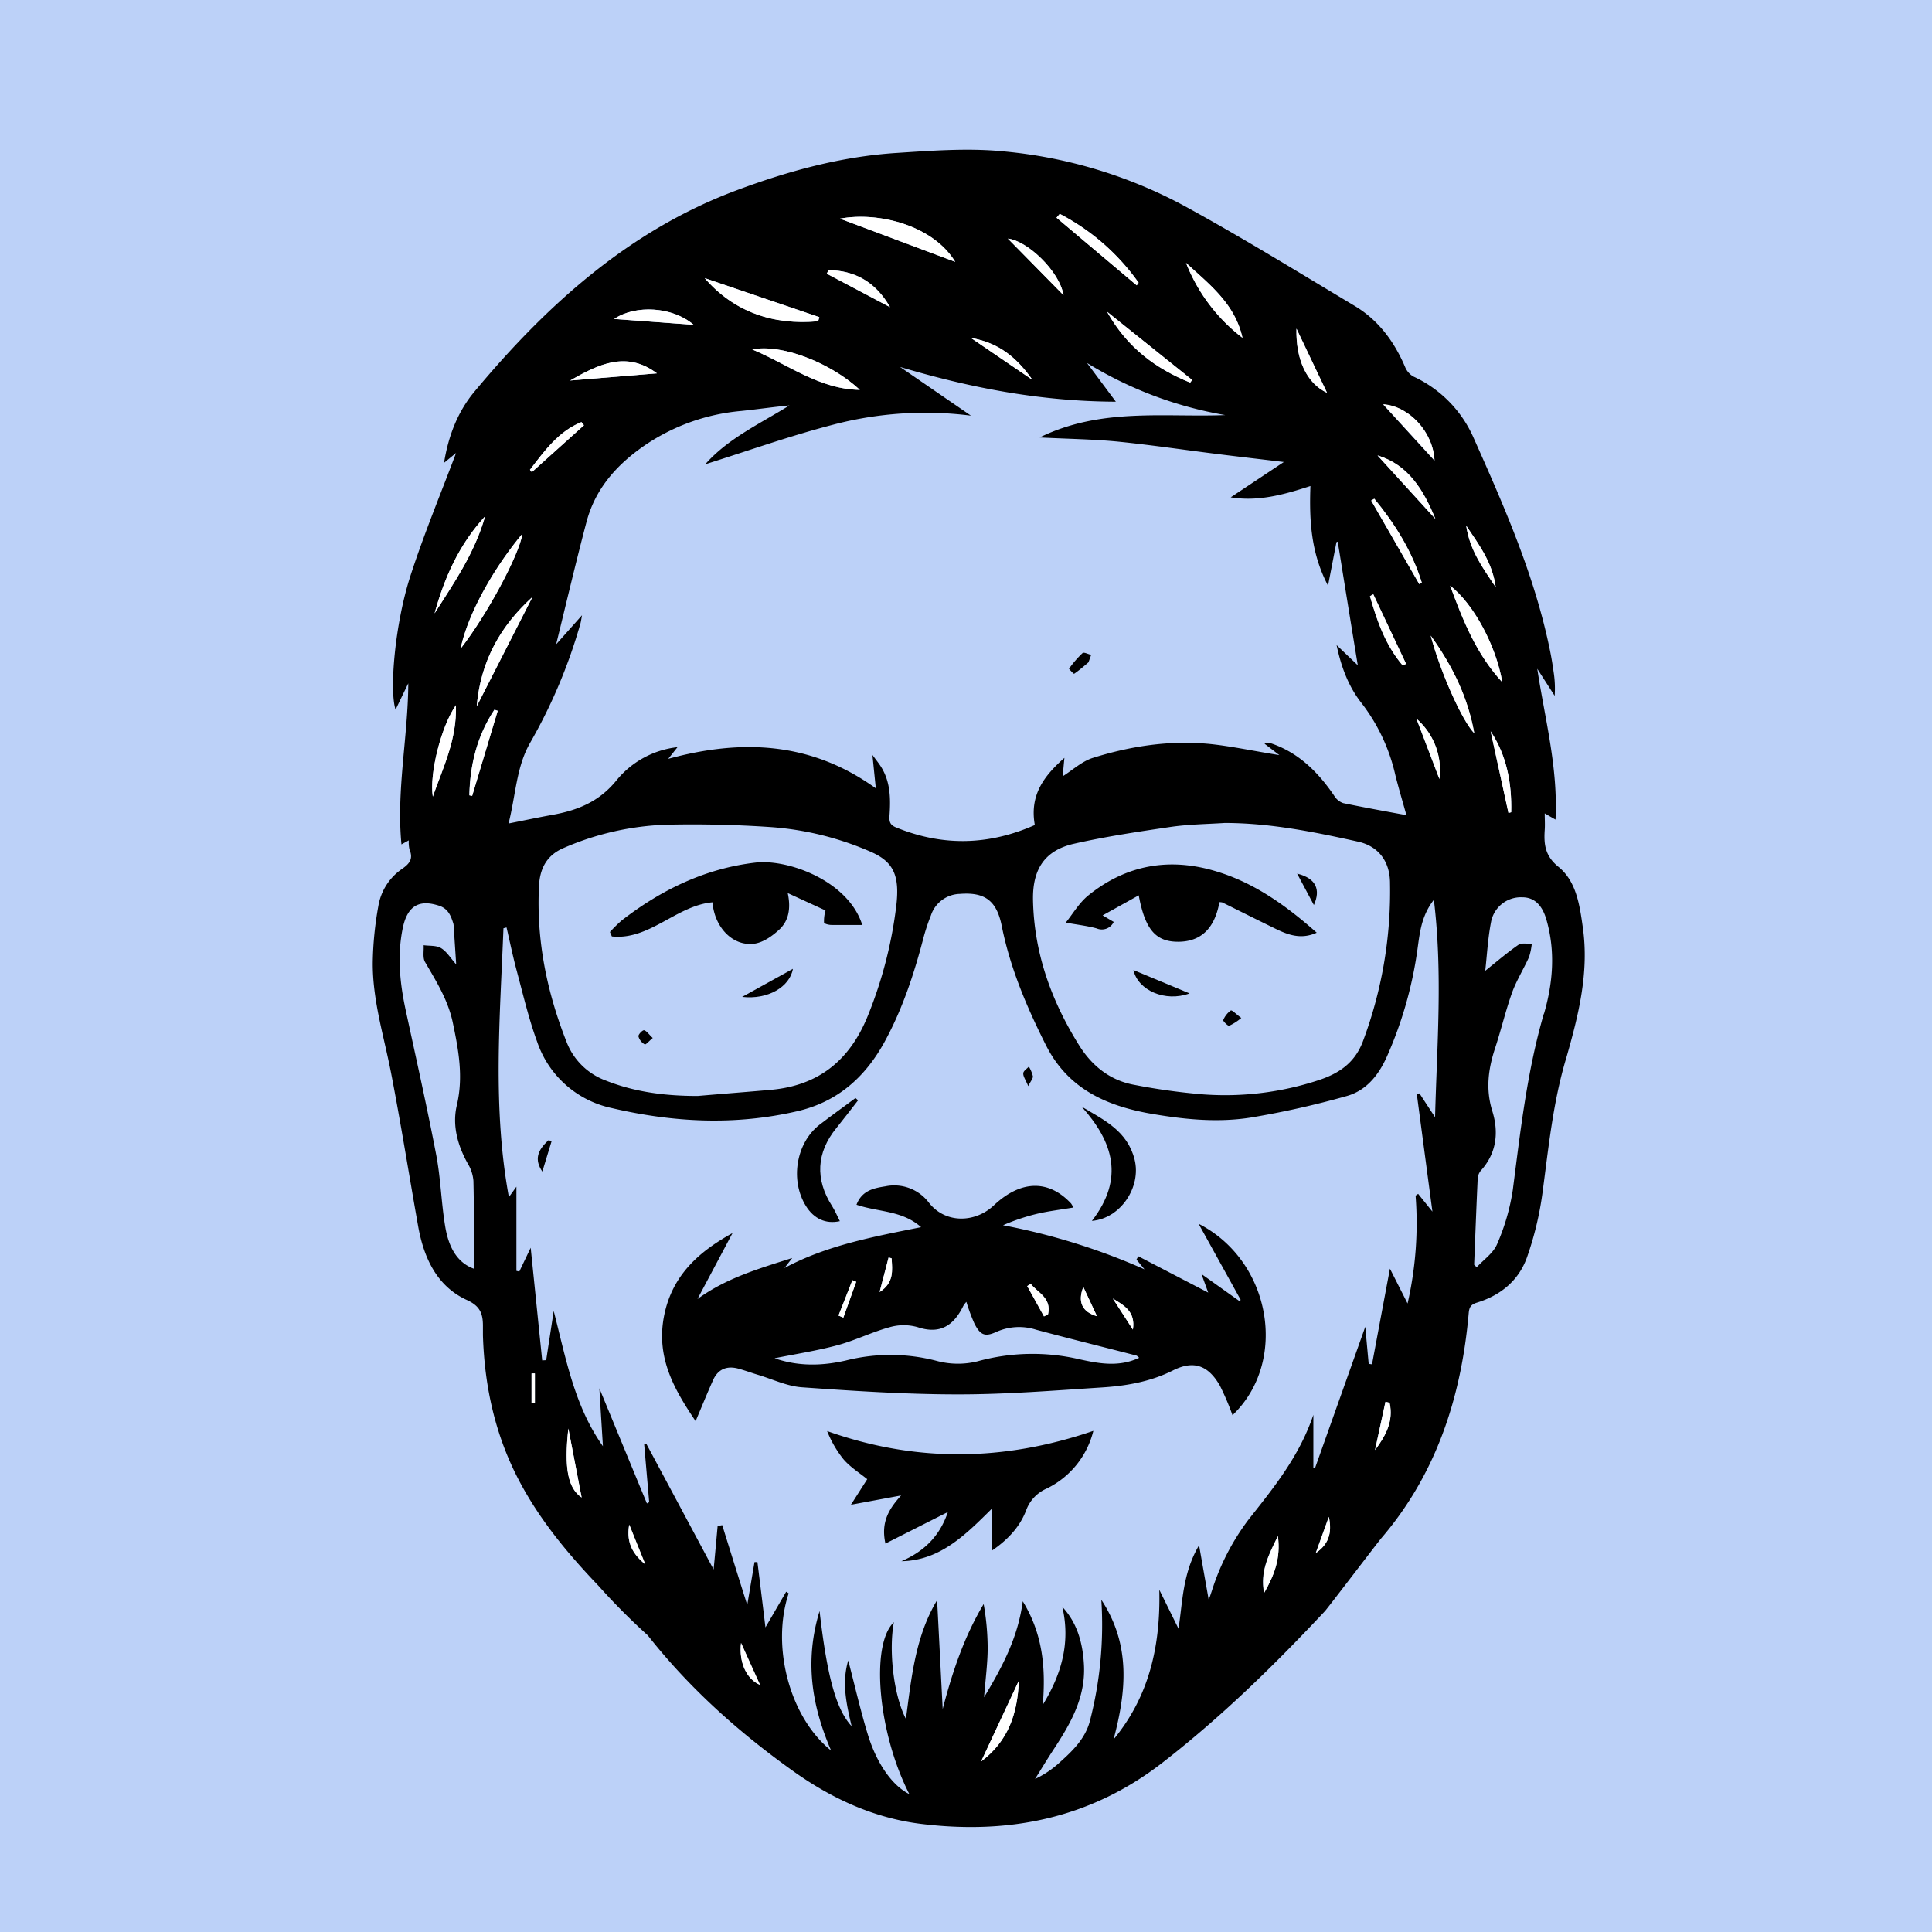<svg xmlns="http://www.w3.org/2000/svg" viewBox="0 0 481.91 481.91"><defs><style>.cls-1{fill:#bcd1f8;}.cls-2{fill:#fff;}</style></defs><title>THosangTheFace</title><g id="bg"><rect class="cls-1" width="481.91" height="481.91"/></g><g id="Layer_1" data-name="Layer 1"><path d="M393.1,229.49c-.79-5.66-1.64-11.59-6.09-15.18-3.31-2.68-3.67-5.56-3.42-9.21.09-1.31,0-2.64,0-4.12l2.69,1.55c.65-13.1-2.68-25.2-4.55-37.63q2.17,3.38,4.34,6.75a26.61,26.61,0,0,0-.27-6c-.24-1.72-.52-3.45-.87-5.16-3.8-18.74-11.42-36-19.09-53.2A30.14,30.14,0,0,0,350.81,92a4.84,4.84,0,0,1-2.06-2.4C346,83.16,342,77.87,336.18,74.39c-14.14-8.46-28.17-17.13-42.6-25a117.76,117.76,0,0,0-45-13.54c-8.8-.87-17.78-.18-26.65.39-13.73.88-26.95,4.48-39.89,9.31-26.6,9.91-47.22,28.38-65.44,50.26-4.1,4.93-6.46,10.9-7.56,17.73l3-2.46c-3.71,9.9-8,20.17-11.42,30.76-3.84,11.91-5.25,28.43-3.67,33.26,1.06-2.19,2.11-4.38,3.17-6.56-.07,13.44-3,26.64-1.7,40.17l1.82-1a8.36,8.36,0,0,0,.18,2.27c1,2.35,0,3.56-1.87,4.86a14,14,0,0,0-5.89,9.23,85.13,85.13,0,0,0-1.4,14.15c-.06,9.4,2.79,18.34,4.56,27.46,2.47,12.73,4.5,25.55,6.77,38.32,1.43,8,4.77,15,12.15,18.36,3.24,1.48,4,3.33,4,6.43,0,.78,0,1.56,0,2.34.38,12.92,3.12,25.17,9.15,36.53,5.21,9.81,12.16,18.12,19.69,26A162.88,162.88,0,0,0,159.85,406c10.49,13.31,22.77,24.21,36.18,33.8,9.71,6.94,20.29,11.78,31.93,13.22,21.77,2.69,42.16-1.22,60.24-15.23,14.62-11.33,27.86-24.25,40.56-37.82.65-.69,13-16.91,14-18.12,13.69-15.94,20-35.08,21.86-56.12.13-1.58.51-2.24,2.1-2.73,5.8-1.79,10.43-5.46,12.51-11.48A80.93,80.93,0,0,0,383,295.85c1.54-11.43,2.64-22.9,6-34C392,251.35,394.68,240.71,393.1,229.49Zm-21.73-84.92c-3.27-4.93-6.45-9.16-7.36-15.35C367.3,134.13,370.51,138.34,371.37,144.57ZM373,168.25c-6.51-7.06-9.77-15.34-13-24.06C365.81,148.67,371.45,159.1,373,168.25Zm2.23,32.44-.68.18q-2.22-10.19-4.45-20.37C374.12,186.54,375.4,193.43,375.22,200.69ZM356.1,113l-12.8-14C349.7,99.37,355.75,105.79,356.1,113Zm.2,14.52-14.41-15.8C349.54,114,353.34,120.27,356.3,127.48Zm-15.22-5c5.13,6.24,9.39,13,11.84,20.91l-.61.39-12-20.85Zm-.25,23.83L349,163.67l-.81.43c-4.27-5-6.4-11-8.19-17.3ZM321.67,80.05c2.52,5.29,5.08,10.69,7.62,16C324.26,93.73,321.48,87.86,321.67,80.05Zm-13.47,2.3a43.58,43.58,0,0,1-14.08-18.69C299.9,69,306.29,73.78,308.2,82.35ZM295.64,92.86l-.49.66c-8.48-3.45-15.65-8.61-20.72-17.66Zm-33-41.42a55.33,55.33,0,0,1,19.67,17.18l-.48.64-20-16.87Zm1,20.31L249.68,57.61C254.42,58.09,262.54,65.64,263.57,71.75Zm-7.74,21.13L240.47,82.39C247.63,83.58,252.12,87.59,255.83,92.88Zm20.71,5.41c-2.5-3.36-4.62-6.22-7.19-9.66a97,97,0,0,0,34.5,13c-15.37.6-31-1.91-46.33,5.58,6.89.35,13.06.43,19.18,1,8.38.83,16.72,2.08,25.08,3.12,5.38.68,10.77,1.29,16.67,2l-13.26,8.81c6.87,1.12,13.28-.67,19.89-2.82-.31,8.51.11,16.71,4.39,24.85.77-4,1.44-7.42,2.1-10.85l.32-.13c1.62,10.05,3.24,20.09,5,30.84L331.68,159c1.18,5.67,3.08,10.52,6.3,14.57a46,46,0,0,1,8.35,17.85c.81,3.24,1.77,6.44,2.76,10-5.47-1-10.63-1.94-15.76-3a4.23,4.23,0,0,1-2.23-1.81c-4.07-6-9-10.84-15.85-13.13a2,2,0,0,0-1.55.12l3.7,2.84c-6.33-1-11.74-2.18-17.2-2.76-10-1-19.8.47-29.34,3.46-2.72.86-5.06,3.05-7.51,4.59l.43-4.6c-4.94,4.37-8.75,9.16-7.38,16.75-11.59,5.12-23.07,5.33-34.66.58-1.42-.59-1.69-1.39-1.59-2.86.31-4.31.25-8.59-2.19-12.37-.55-.85-1.2-1.64-2.06-2.82.31,3.12.57,5.69.84,8.32-16.15-11.64-33.44-12.35-51.78-7.36l2.31-2.91A22.87,22.87,0,0,0,152,192.81c-4.4,5.38-9.82,7.44-16,8.55-3.42.61-6.82,1.34-10.87,2.14,1.81-7.15,1.93-14,5.31-20a132.29,132.29,0,0,0,12.64-29.95c.12-.46.18-.93.38-2L137,158.81c2.6-10.56,4.94-20.58,7.57-30.52,2.22-8.38,7.59-14.29,14.37-19a50.65,50.65,0,0,1,24.14-8.68c4-.41,8-1,12.11-1.39-7.35,4.58-15.31,8.22-21,14.68,10.51-3.29,21.17-7.11,32.07-9.92a90.22,90.22,0,0,1,34.21-2.21L222.78,89.62C240.09,94.77,257.65,98.21,276.54,98.29ZM338.2,257.94c-2.08,5.44-6.15,8-11.1,9.61a74.55,74.55,0,0,1-28.52,3.53,155.83,155.83,0,0,1-17.29-2.38c-6-1.06-10.57-4.64-13.85-9.89-6.87-11-11.22-22.9-11.49-36.17-.16-7.84,3-12.45,10.22-14.09,7.92-1.8,16-3,24-4.18,4.48-.66,9.05-.71,13.58-1,11.29,0,22.29,2.22,33.25,4.65,5,1.1,8,4.82,8,10.39A106.5,106.5,0,0,1,338.2,257.94ZM221.83,224.16a107,107,0,0,1-7.11,27.37c-4.6,11.34-12.57,17.36-24.13,18.4-6.09.54-12.18,1-18.27,1.53-7.88,0-15.53-.9-22.95-3.85a16.63,16.63,0,0,1-9.8-9.71c-4.9-12.44-7.54-25.37-6.84-38.89.23-4.31,1.94-7.63,6.19-9.42a70,70,0,0,1,25.59-5.79c8.7-.19,17.43,0,26.11.6a75.56,75.56,0,0,1,24.95,6.2C221.16,213.07,222.76,216.49,221.83,224.16ZM117.19,174.27c1-11.53,6.08-20.16,13.9-27.27C126.55,155.91,122,164.82,117.19,174.27Zm68.73-89c7.15-1.46,19.4,3.18,26.83,10.07C202.64,95.19,194.86,89,185.92,85.26ZM236.54,63.4,207.8,52.63C217.61,50.81,231.11,54.42,236.54,63.4Zm-31.6,2.08c6.6.06,11.79,3,15.34,9.22l-15.77-8.34ZM202.65,77.2l-.29,1c-11.45,1.07-21.16-2.49-28.3-10.75ZM171.3,79.11l-19.83-1.46C156.75,74.09,166,74.54,171.3,79.11Zm-9.16,12.11L140.5,93C147.49,89,154.52,85.49,162.14,91.22Zm-18.81,12.16.61.79-13,11.69-.47-.59C134.12,110.54,137.64,105.64,143.33,103.38ZM128.6,131.21c-.81,5.25-8.83,20.23-15.43,28.68C115.12,150.41,122.26,138.74,128.6,131.21Zm-9.32-4.33c-2.66,9.33-7.81,16.66-12.6,24.2C109.13,142.22,112.73,134,119.28,126.88ZM112,174c.27,8.57-3.19,15.46-5.76,22.79C105.36,191.2,108.25,179.38,112,174Zm4.46,140.55c-4.46-1.64-6.34-5.82-7.12-10.48-1-5.92-1.12-12-2.25-17.9-2.3-12-5-24-7.59-36-1.48-6.8-2.17-13.64-.77-20.52,1.16-5.66,4.12-7.28,9.13-5.62,2.22.75,2.9,2.5,3.51,4.46a5.5,5.5,0,0,1,.11,1.16c.19,2.88.38,5.77.59,9-1.4-1.57-2.37-3.22-3.77-4.06-1.19-.72-2.88-.52-4.35-.73.09,1.41-.28,3.12.35,4.19,2.79,4.8,5.73,9.45,6.92,15.1,1.44,6.85,2.69,13.53,1,20.67-1.17,5,.22,10,2.75,14.53a9.75,9.75,0,0,1,1.4,4.28C116.55,300,116.48,307.24,116.48,314.59Zm-.43-118-.68-.12c.16-7.74,2-14.95,6.25-21.34l.81.27Q119.23,186,116.05,196.62ZM131.7,348.13h-.83v-7.46h.83Zm8.35,6.29c1.07,5.52,2.13,11.05,3.31,17.2C140,369.31,138.94,364.51,140.05,354.42Zm15.16,24c1.52,3.71,2.78,6.81,4,9.9C156.4,385.93,154.39,383.15,155.21,378.39Zm27.92,29.51c1.63,3.6,3.22,7.13,4.72,10.43C184.56,417,182.53,412.77,183.13,407.9ZM243,437.47c3.21-6.86,6.21-13.3,9.41-20.14C252.09,425.63,249.72,432.41,243,437.47Zm70.57-42.08c-1-5.41,1.13-9.42,3.44-14.14C317.76,386.78,316.16,390.93,313.61,395.39Zm12.9-9.95c1-2.78,2-5.55,3.25-9C330.68,380.83,329.39,383.46,326.51,385.44Zm14.78-25.69q1.31-6,2.6-12l1,.25C345.93,352.6,343.88,356.25,341.29,359.75Zm14.95-83.05q-1.94-2.94-3.85-5.88l-.67.13c1.28,9.65,2.56,19.3,3.9,29.36l-3.56-4.43-.64.44a89.76,89.76,0,0,1-2,26.91l-4.4-8.69c-1.54,8.21-3,16-4.47,23.86l-.83-.11c-.29-3.1-.57-6.2-.85-9.26q-6.27,17.63-12.57,35.35l-.38-.13V351c-3.5,10.35-9.87,18.15-16.11,26.05a58.67,58.67,0,0,0-9.21,17.85c-.22.64-.42,1.28-.67,1.91-.05.14-.25.21-.15.13-.73-4.11-1.48-8.35-2.37-13.41-4.14,7-4.09,14.18-5.13,20.81l-4.79-9.7c.33,14.07-2.55,26.6-11.41,37.33,3.18-11.94,4.37-23.59-3.05-34.83a95.71,95.71,0,0,1-2.85,30.23c-1.16,4.41-4.3,7.43-7.49,10.29a24.27,24.27,0,0,1-6.19,4.17c1.47-2.35,2.9-4.73,4.42-7.05,4.25-6.46,8.2-13.09,7.78-21.36-.28-5.35-1.61-10.44-5.4-14.52,2.08,8.94-.2,16.79-4.87,24.43.76-9.2,0-17.67-5-25.82-1.19,9-5,16.19-9.65,23.94.36-4.56.87-8.3.9-12.05a64.48,64.48,0,0,0-1-11.2c-4.89,8.16-7.82,17-10.22,26.18q-.69-13.58-1.39-27.15c-5.42,9-6.4,19.28-7.78,29.62-3.23-6.24-4.28-17.51-3-24.13-5.92,5.66-3.95,27.67,3.85,42.88-4.1-2-8.08-7.43-10.35-14.84-1.85-6.06-3.26-12.27-4.89-18.48-1.66,5.54-.44,10.94.85,16.39-3.84-4.17-6.1-12.2-8-28.73-3.81,12.5-1.91,23.73,2.88,34.8-10.3-8.24-15-25.88-10.59-39.22l-.62-.4-5.17,8.9c-.61-5.06-1.3-10.68-2-16.29l-.73,0c-.64,3.81-1.29,7.61-1.81,10.69-2-6.27-4.11-13.09-6.24-19.91l-1.15.22c-.34,3.77-.68,7.55-1,10.84-5.49-10.26-11.13-20.8-16.78-31.34l-.54.15q.63,7.2,1.25,14.41l-.57.31c-3.9-9.43-7.79-18.86-11.86-28.72.3,4.95.58,9.51.89,14.45-7.11-10-9.21-21.81-12.28-33.74-.68,4.51-1.28,8.39-1.87,12.27l-1,.06-2.87-28.1-2.84,5.94-.72-.17v-21l-1.88,2.6c-4.12-22.44-2.21-44.76-1.35-67.06l.77-.2c.84,3.63,1.59,7.3,2.56,10.89,1.6,5.95,3,12,5.12,17.75a25.17,25.17,0,0,0,18.56,16.41c15.35,3.59,30.77,4.38,46.3.78,9.94-2.31,16.91-8.4,21.82-17.42,4.43-8.13,7.32-16.91,9.66-25.91a49.76,49.76,0,0,1,1.83-5.49,7.82,7.82,0,0,1,7.24-5.38c6.23-.48,9.16,1.68,10.43,8,2.11,10.54,6.25,20.23,11,29.69,5.4,10.75,14.76,15,25.47,17,8.53,1.52,17.18,2.45,25.76,1.08a223.59,223.59,0,0,0,23.75-5.33c4.78-1.31,7.91-5,10.06-9.79a99.6,99.6,0,0,0,7.75-27.49c.53-3.84,1-7.84,4-11.69C358.18,241,356.7,258.77,356.24,276.7Zm1.09-84.33-5.72-15A17,17,0,0,1,357.33,192.37Zm-2.19-35.77c5.55,7.69,9.31,15.52,10.89,24.38C363.07,178,357.64,166,355.14,156.6Zm28.27,94.34c-4.18,14.36-5.83,29.17-7.75,44a53.75,53.75,0,0,1-3.91,13.47c-.95,2.27-3.35,3.88-5.09,5.78l-.64-.63c.29-7.1.55-14.2.88-21.3a3.59,3.59,0,0,1,.71-2.08c4-4.35,4.61-9.59,2.95-14.93-1.72-5.52-1-10.61.73-15.84,1.5-4.57,2.6-9.29,4.22-13.8,1.1-3,2.87-5.83,4.2-8.79a15.53,15.53,0,0,0,.69-3.32c-1.13.06-2.51-.3-3.33.26-2.78,1.92-5.37,4.16-8.28,6.48.44-3.91.66-8.13,1.46-12.22a7.57,7.57,0,0,1,7.79-6.11c2.92,0,5,1.87,6.07,5.79C386.27,235.49,385.63,243.3,383.41,250.94Z" transform="translate(1.72 1.91)"/><path class="cls-2" d="M202.36,78.23c-11.45,1.07-21.16-2.49-28.3-10.75l28.59,9.72Z" transform="translate(1.72 1.91)"/><path class="cls-2" d="M236.54,63.4,207.8,52.63C217.61,50.81,231.11,54.42,236.54,63.4Z" transform="translate(1.72 1.91)"/><path class="cls-2" d="M212.75,95.33c-10.11-.14-17.89-6.38-26.83-10.07C193.07,83.8,205.32,88.44,212.75,95.33Z" transform="translate(1.72 1.91)"/><path class="cls-2" d="M113.17,159.89c2-9.48,9.09-21.15,15.43-28.68C127.79,136.46,119.77,151.44,113.17,159.89Z" transform="translate(1.72 1.91)"/><path class="cls-2" d="M373,168.25c-6.51-7.06-9.77-15.34-13-24.06C365.81,148.67,371.45,159.1,373,168.25Z" transform="translate(1.72 1.91)"/><path class="cls-2" d="M131.09,147c-4.54,8.91-9.09,17.82-13.9,27.27C118.2,162.74,123.27,154.11,131.09,147Z" transform="translate(1.72 1.91)"/><path class="cls-2" d="M308.2,82.35a43.58,43.58,0,0,1-14.08-18.69C299.9,69,306.29,73.78,308.2,82.35Z" transform="translate(1.72 1.91)"/><path class="cls-2" d="M162.14,91.22,140.5,93C147.49,89,154.52,85.49,162.14,91.22Z" transform="translate(1.72 1.91)"/><path class="cls-2" d="M274.43,75.86l21.21,17-.49.67C286.67,90.07,279.5,84.91,274.43,75.86Z" transform="translate(1.72 1.91)"/><path class="cls-2" d="M262.61,51.44a55.33,55.33,0,0,1,19.67,17.18l-.48.64-20-16.87Z" transform="translate(1.72 1.91)"/><path class="cls-2" d="M119.28,126.88c-2.66,9.33-7.81,16.66-12.6,24.2C109.13,142.22,112.73,134,119.28,126.88Z" transform="translate(1.72 1.91)"/><path class="cls-2" d="M355.14,156.6c5.55,7.69,9.31,15.52,10.89,24.38C363.07,178,357.64,166,355.14,156.6Z" transform="translate(1.72 1.91)"/><path class="cls-2" d="M112,174c.27,8.57-3.19,15.46-5.76,22.79C105.36,191.2,108.25,179.38,112,174Z" transform="translate(1.72 1.91)"/><path class="cls-2" d="M171.3,79.11l-19.83-1.46C156.75,74.09,166,74.54,171.3,79.11Z" transform="translate(1.72 1.91)"/><path class="cls-2" d="M343.3,98.91c6.4.46,12.45,6.88,12.8,14Z" transform="translate(1.72 1.91)"/><path class="cls-2" d="M356.3,127.48l-14.41-15.8C349.54,114,353.34,120.27,356.3,127.48Z" transform="translate(1.72 1.91)"/><path class="cls-2" d="M204.94,65.48c6.6.06,11.79,3,15.34,9.22l-15.77-8.34Z" transform="translate(1.72 1.91)"/><path class="cls-2" d="M115.37,196.5c.16-7.75,2-14.95,6.25-21.34l.81.27q-3.2,10.59-6.38,21.19Z" transform="translate(1.72 1.91)"/><path class="cls-2" d="M341.08,122.48c5.13,6.24,9.39,13,11.84,20.91l-.61.39-12-20.85Z" transform="translate(1.72 1.91)"/><path class="cls-2" d="M243,437.47c3.21-6.86,6.21-13.3,9.41-20.14C252.09,425.63,249.72,432.41,243,437.47Z" transform="translate(1.72 1.91)"/><path class="cls-2" d="M263.57,71.75,249.68,57.61C254.42,58.09,262.54,65.64,263.57,71.75Z" transform="translate(1.72 1.91)"/><path class="cls-2" d="M370.09,180.5c4,6,5.31,12.93,5.13,20.19l-.68.18Q372.32,190.69,370.09,180.5Z" transform="translate(1.72 1.91)"/><path class="cls-2" d="M340.83,146.31,349,163.67l-.81.43c-4.27-5-6.4-11-8.19-17.3Z" transform="translate(1.72 1.91)"/><path class="cls-2" d="M329.29,96.08c-5-2.35-7.81-8.22-7.62-16C324.19,85.34,326.75,90.74,329.29,96.08Z" transform="translate(1.72 1.91)"/><path class="cls-2" d="M140.05,354.42c1.07,5.52,2.13,11.05,3.31,17.2C140,369.31,138.94,364.51,140.05,354.42Z" transform="translate(1.72 1.91)"/><path class="cls-2" d="M143.94,104.17l-13,11.69-.47-.59c3.64-4.73,7.16-9.63,12.85-11.89Z" transform="translate(1.72 1.91)"/><path class="cls-2" d="M255.83,92.88,240.47,82.39C247.63,83.58,252.12,87.59,255.83,92.88Z" transform="translate(1.72 1.91)"/><path class="cls-2" d="M317.05,381.25c.71,5.53-.89,9.68-3.44,14.14C312.65,390,314.74,386,317.05,381.25Z" transform="translate(1.72 1.91)"/><path class="cls-2" d="M371.37,144.57c-3.27-4.93-6.45-9.16-7.36-15.35C367.3,134.13,370.51,138.35,371.37,144.57Z" transform="translate(1.72 1.91)"/><path class="cls-2" d="M357.33,192.37l-5.72-15A17,17,0,0,1,357.33,192.37Z" transform="translate(1.72 1.91)"/><path class="cls-2" d="M344.92,348c1,4.59-1,8.24-3.63,11.74q1.31-6,2.6-12Z" transform="translate(1.72 1.91)"/><path class="cls-2" d="M183.13,407.9c1.63,3.6,3.22,7.13,4.72,10.43C184.56,417,182.53,412.77,183.13,407.9Z" transform="translate(1.72 1.91)"/><path class="cls-2" d="M159.26,388.29c-2.86-2.36-4.87-5.14-4-9.9C156.73,382.1,158,385.2,159.26,388.29Z" transform="translate(1.72 1.91)"/><path class="cls-2" d="M329.76,376.46c.92,4.37-.37,7-3.25,9C327.52,382.66,328.52,379.89,329.76,376.46Z" transform="translate(1.72 1.91)"/><path class="cls-2" d="M131.7,340.67v7.46h-.83v-7.46Z" transform="translate(1.72 1.91)"/><path d="M305.71,351.09a67.14,67.14,0,0,0-3.13-7.34c-2.94-5.17-6.62-6.39-11.71-3.83-5.64,2.83-11.64,3.86-17.73,4.25-11.95.77-23.92,1.74-35.88,1.73-13,0-26-.85-38.95-1.77-3.69-.26-7.28-2-10.92-3.1-1.68-.5-3.33-1.12-5-1.57-2.76-.73-5,.09-6.25,2.89-1.52,3.4-2.92,6.86-4.35,10.23-5.1-7.6-9.92-15.6-7.89-26.14,2-10.36,8.86-16.22,17.1-20.78l-8.75,16.46c7.12-5.19,15.17-7.55,23.64-10.24l-1.94,2.5c10.64-5.7,22.22-7.81,34.08-10.19-4.74-4.23-10.72-3.74-16.11-5.6,1.37-3.6,4.39-4.14,7.21-4.59a10.83,10.83,0,0,1,10.79,4c4.1,5.36,11.57,5.17,16.26.75,6.86-6.45,13.77-6.36,19.27-.46a9.14,9.14,0,0,1,.57,1c-3.11.52-6.05.87-8.92,1.53a51.17,51.17,0,0,0-8.63,2.89,161.34,161.34,0,0,1,35.29,11l-2-2.43c.15-.28.3-.56.44-.84l17.45,9.07-1.68-4.63,9.43,6.72.36-.26-10.51-19C315.35,312.53,319.73,337.72,305.71,351.09Zm-23.28-14.32c-.33-.26-.51-.51-.73-.56-8.31-2.15-16.64-4.21-24.94-6.43a13.9,13.9,0,0,0-9.76.45c-2.92,1.35-4.11,1.07-5.67-2a46.86,46.86,0,0,1-2-5.41,6.29,6.29,0,0,0-.76,1c-2.44,5-5.87,7.14-11.37,5.32a12.66,12.66,0,0,0-7,0c-4.41,1.2-8.6,3.3-13,4.49-5.16,1.39-10.47,2.2-15.71,3.26,6,2.08,11.92,1.9,17.81.55a45.43,45.43,0,0,1,22.49.07,20.37,20.37,0,0,0,10.37.13,51.57,51.57,0,0,1,25.23-.53C272.31,338.2,277.36,339.17,282.43,336.77Zm-23.74-10.32,1-.53c.89-4.07-2.49-5.32-4.33-7.58l-.87.55Q256.61,322.67,258.69,326.45Zm-38-14.5-.76-.23-2.25,8.62C221.35,318,220.83,314.91,220.69,312Zm47.81,7.16c-1.45,3.72-.31,6.22,3.4,7.29Zm7.36,2.88,5,7.74C281.57,325.22,278.6,323.67,275.86,322Zm-68.43,4.25,1.21.51,3.21-8.94-.95-.39Q209.18,321.83,207.43,326.24Z" transform="translate(1.72 1.91)"/><path d="M271,355a21.8,21.8,0,0,1-11.71,14.42,9.43,9.43,0,0,0-5.08,5.47c-1.66,4.31-4.85,7.48-8.54,10V374.42c-6.47,6.41-12.85,12.92-22.54,13.09,5.45-2.35,9.51-6.08,11.58-12.27l-15.57,7.87c-1.2-5.39.93-8.71,3.91-12l-12.52,2.32,4.07-6.38c-2-1.62-4.24-3-5.95-5a27.14,27.14,0,0,1-4.05-7C226.77,362.94,248.76,362.61,271,355Z" transform="translate(1.72 1.91)"/><path d="M212.31,272.55c-1.8,2.31-3.57,4.65-5.41,6.92-5,6.12-5.33,12.82-1.07,19.45.73,1.14,1.25,2.42,1.94,3.77-3.57.79-6.5-.64-8.45-3.76-4-6.39-2.49-15.7,3.35-20.27,3-2.31,6-4.46,9-6.68Z" transform="translate(1.72 1.91)"/><path d="M268.09,274.14c5.48,3.27,11.4,6,13.2,13.19,1.71,6.82-3.48,14.7-10.65,15.29C278.86,292,275.91,282.86,268.09,274.14Z" transform="translate(1.72 1.91)"/><path d="M133.56,290.32c-2-2.94-1.29-5.26,1.56-7.83l.75.25Z" transform="translate(1.72 1.91)"/><path d="M254.76,269c-.66-1.58-1.28-2.4-1.24-3.18,0-.59.9-1.13,1.39-1.69a8.78,8.78,0,0,1,1,2.38C256,267.06,255.41,267.69,254.76,269Z" transform="translate(1.72 1.91)"/><path d="M269.78,163.3c-1.17,1-2.32,2-3.57,2.85-.12.08-1.31-1.22-1.28-1.26A26.06,26.06,0,0,1,268.3,161c.35-.31,1.42.27,2.15.44C270.23,162.07,270,162.69,269.78,163.3Z" transform="translate(1.72 1.91)"/><path d="M176,223.16c-9,.8-15.71,9.51-25.1,8.51l-.48-1.1a34.8,34.8,0,0,1,2.94-2.89c10-7.75,21-13,33.41-14.43,8.07-.92,23.12,4.54,26.59,15.56-2.49,0-5.07,0-7.65,0-.67,0-1.8-.26-1.89-.62a9.71,9.71,0,0,1,.37-3l-9.42-4.33c.82,3.81.24,6.91-2.08,9.07-1.72,1.6-3.94,3.18-6.12,3.53C181.19,234.28,176.52,229.52,176,223.16Z" transform="translate(1.72 1.91)"/><path d="M183.4,246.75l12.66-7C195.29,244.27,189.78,247.49,183.4,246.75Z" transform="translate(1.72 1.91)"/><path d="M161.1,257c-.92.76-1.75,1.74-2,1.59a3.32,3.32,0,0,1-1.57-2c-.09-.41,1-1.61,1.44-1.52C159.64,255.29,160.18,256.16,161.1,257Z" transform="translate(1.72 1.91)"/><path d="M302.45,223.12c-1.19,6.58-4.62,9.85-10.24,9.88s-8.3-3-9.89-11.58l-9,5,2.76,1.63a3.27,3.27,0,0,1-4.25,1.62c-2.33-.64-4.76-.91-7.72-1.44,1.75-2.16,3.34-4.93,5.61-6.77,9.61-7.78,20.48-9.52,32-6,9.37,2.83,17.31,8.45,25,15.28-3.91,1.76-7.14.55-10.31-1-4.43-2.15-8.83-4.37-13.25-6.55A3.19,3.19,0,0,0,302.45,223.12Z" transform="translate(1.72 1.91)"/><path d="M281,240.05l14,5.83C288.91,248.13,282.11,245.1,281,240.05Z" transform="translate(1.72 1.91)"/><path d="M321.83,216c4.73,1.16,5.92,4,4.18,7.84C324.71,221.43,323.43,219,321.83,216Z" transform="translate(1.72 1.91)"/><path d="M307.9,252a12.74,12.74,0,0,1-3,1.94c-.39.1-1.59-1.21-1.51-1.38a5.62,5.62,0,0,1,1.9-2.43C305.63,250,306.65,251.09,307.9,252Z" transform="translate(1.72 1.91)"/><path class="cls-2" d="M258.69,326.45q-2.08-3.78-4.18-7.56l.87-.55c1.84,2.26,5.22,3.51,4.33,7.58Z" transform="translate(1.72 1.91)"/><path class="cls-2" d="M220.69,312c.14,3,.66,6-3,8.39l2.25-8.62Z" transform="translate(1.72 1.91)"/><path class="cls-2" d="M268.5,319.11l3.4,7.29C268.19,325.33,267.05,322.83,268.5,319.11Z" transform="translate(1.72 1.91)"/><path class="cls-2" d="M275.86,322c2.74,1.68,5.71,3.23,5,7.74Z" transform="translate(1.72 1.91)"/><path class="cls-2" d="M207.43,326.24q1.74-4.41,3.47-8.82l.95.39-3.21,8.94Z" transform="translate(1.72 1.91)"/></g></svg>